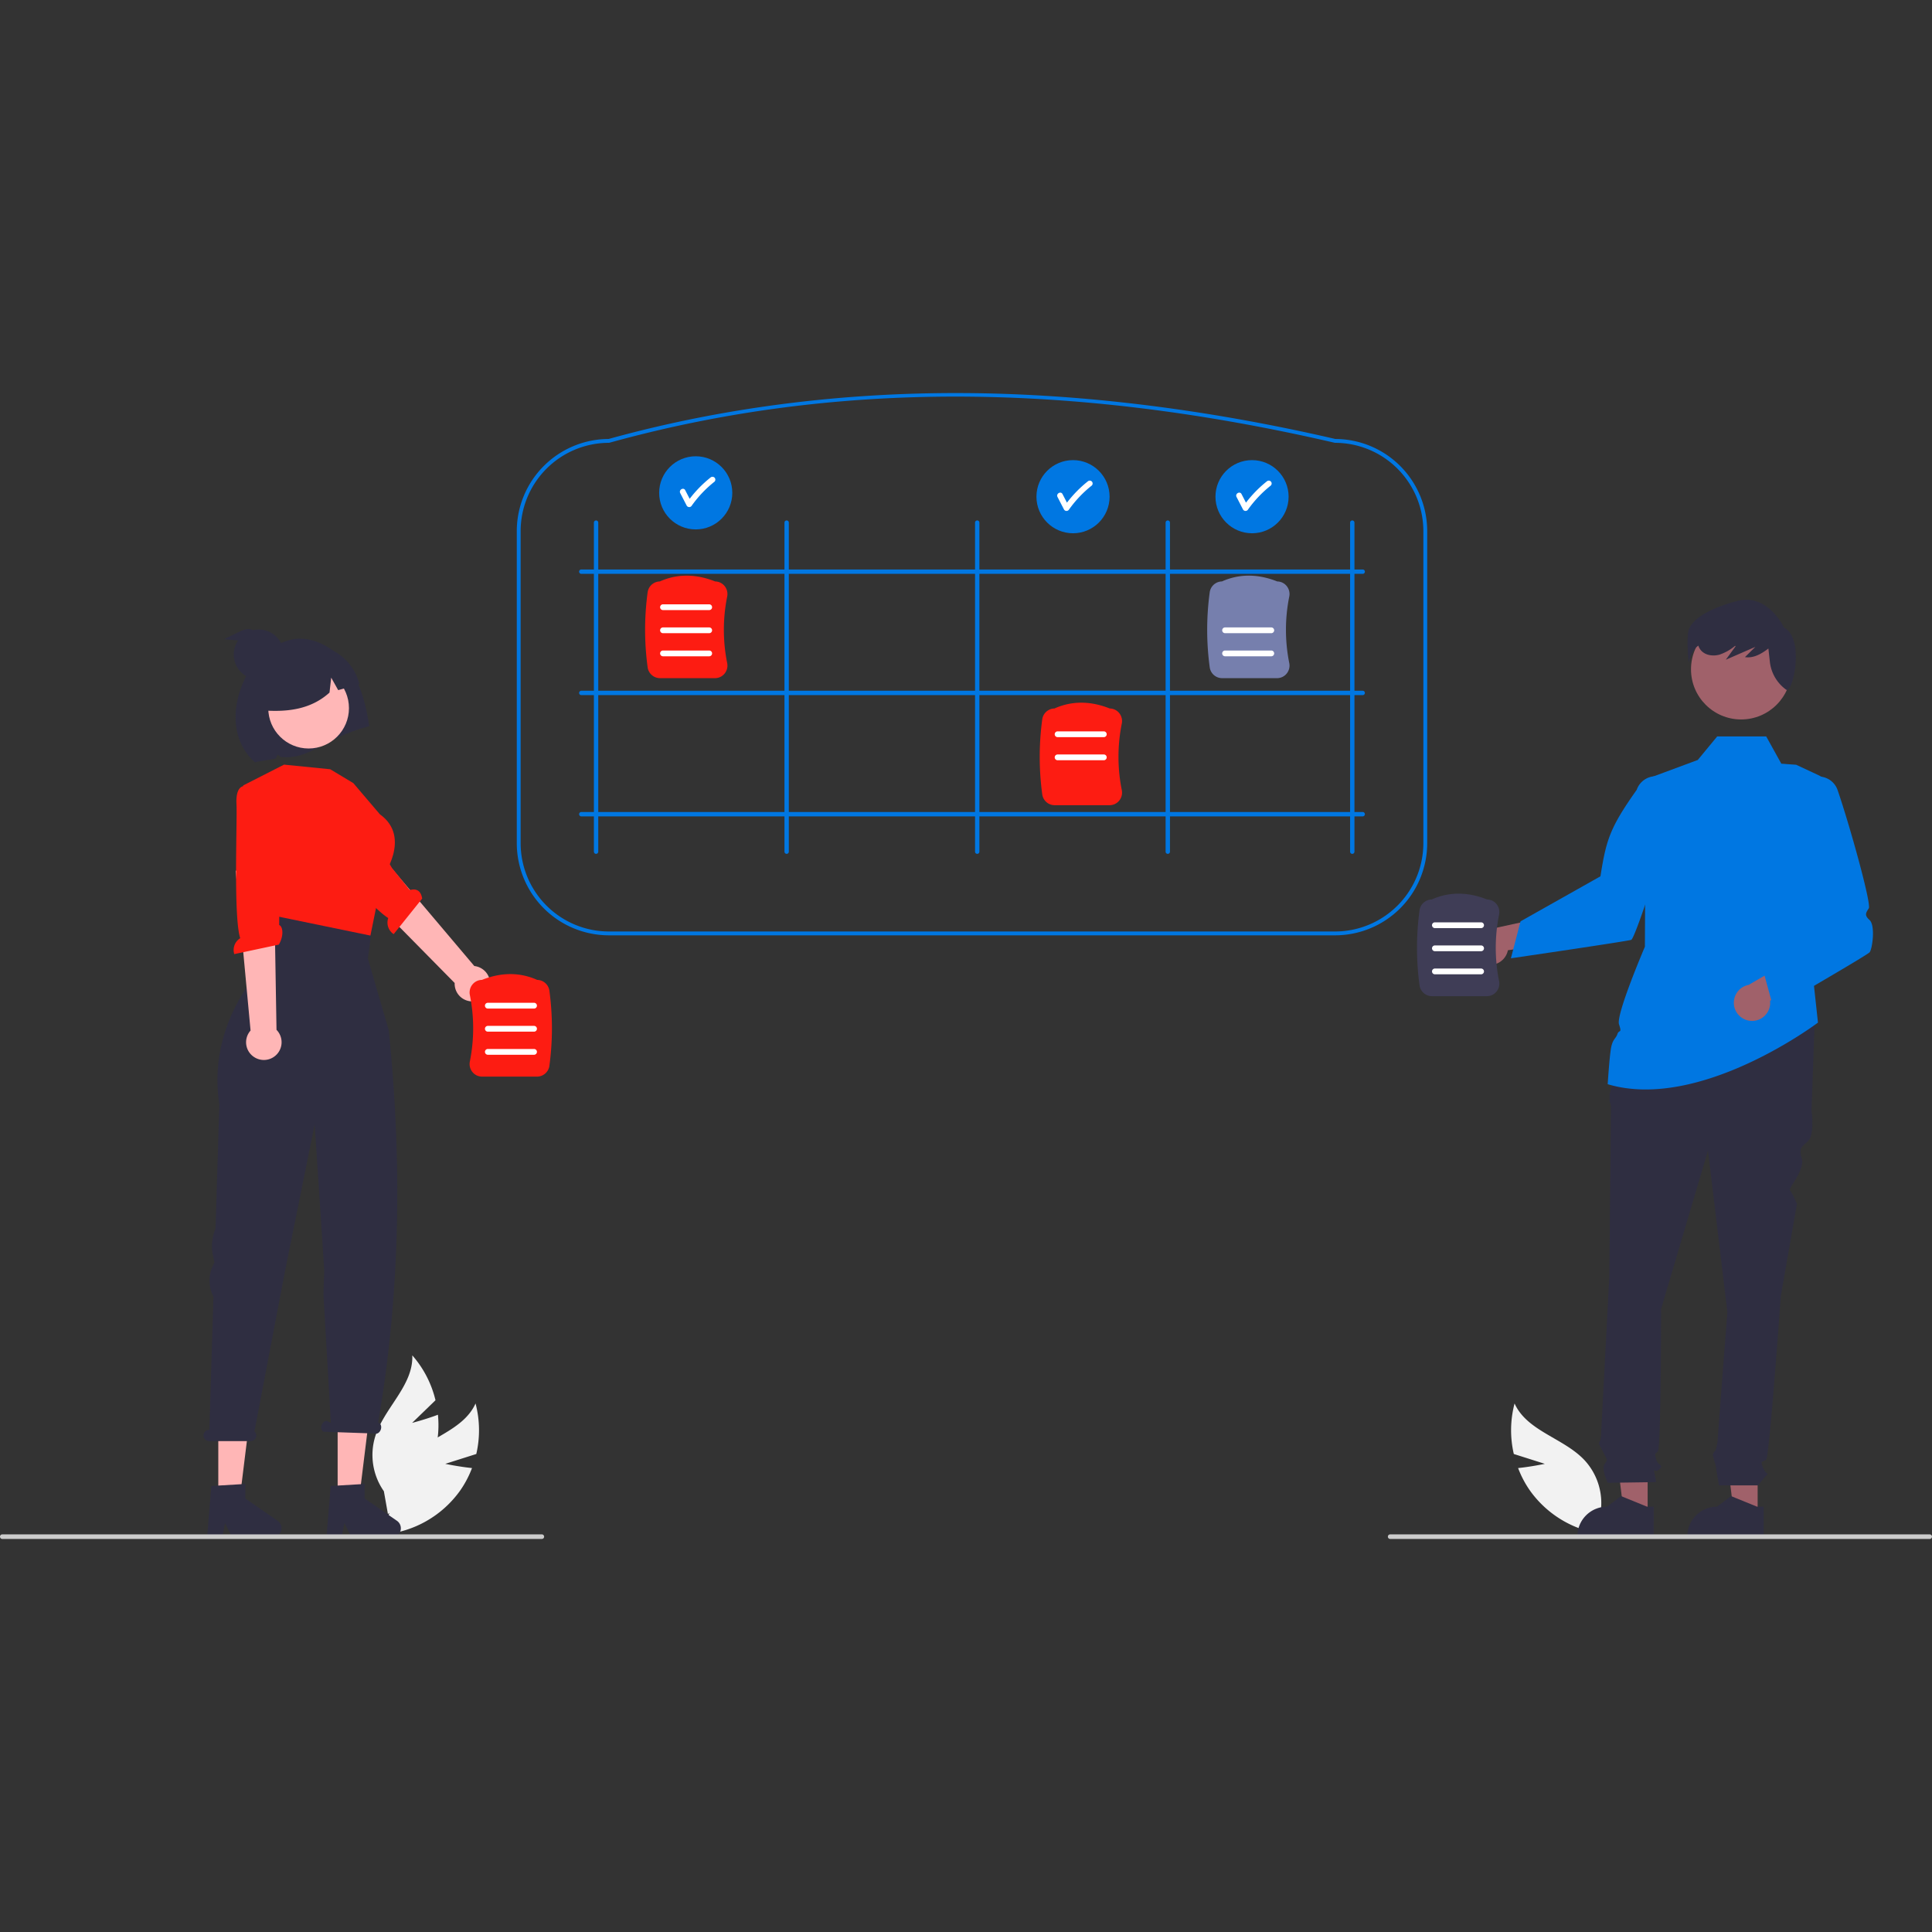 <svg id="SvgjsSvg1001" width="288" height="288" xmlns="http://www.w3.org/2000/svg" version="1.1" xmlns:xlink="http://www.w3.org/1999/xlink" xmlns:svgjs="http://svgjs.com/svgjs"><rect width="100%" height="100%" fill="#333333" stroke="none"/><defs id="SvgjsDefs1002"></defs><g id="SvgjsG1008"><svg xmlns="http://www.w3.org/2000/svg" width="288" height="288" data-name="Layer 1" viewBox="0 0 1003.67 595.292"><path fill="#f2f2f2" d="M329.481 708.625l16.119-5.113a54.561 54.561 0 00-.388-26.249c-6.476 14.399-25.475 17.926-36.3 29.419a32.819 32.819 0 00-8.395 27.179l-3.391 11.504a54.994 54.994 0 0040.024-22.767 53.121 53.121 0 006.224-11.783C336.5 710.127 329.481 708.625 329.481 708.625zM900.707 708.625l-16.119-5.113a54.561 54.561 0 01.388-26.249c6.476 14.399 25.475 17.926 36.3 29.419a32.819 32.819 0 018.395 27.179l3.391 11.504a54.994 54.994 0 01-40.024-22.767 53.121 53.121 0 01-6.224-11.783C893.689 710.127 900.707 708.625 900.707 708.625z" transform="translate(-98.165 -152.354)" class="colorf2f2f2 svgShape"></path><path fill="#f2f2f2" d="M312.257,687.353l12.147-11.765a54.561,54.561,0,0,0-12.054-23.321c.625,15.775-14.806,27.406-19.369,42.52a32.819,32.819,0,0,0,4.607,28.071l2.095,11.809a54.994,54.994,0,0,0,25.669-38.228,53.121,53.121,0,0,0,.316-13.323C319.209,685.566,312.257,687.353,312.257,687.353Z" transform="translate(-98.165 -152.354)" class="colorf2f2f2 svgShape"></path><path fill="#ffb6b6" d="M344.731,468.304a9.157,9.157,0,0,1-10.365-9.473L275.819,399.427l16.344-11.379,52.411,61.97a9.207,9.207,0,0,1,.158,18.285Z" transform="translate(-98.165 -152.354)" class="colorffb6b6 svgShape"></path><path fill="#fd1c12" d="M257.807,373.732s-4.149,2.487,2.757,10.06c5.529,6.063,29.657,35.214,39.287,41.3a7.194,7.194,0,0,0,2.827,8.354l14.807-18.478c-.846-5.298-4.418-5.027-6.424-4.384l-9.29-11.548-21.049-35.306-19.948,8.149Z" transform="translate(-98.165 -152.354)" class="color6c63ff svgShape"></path><polygon fill="#ffb6b6" points="113.405 575.335 124.443 575.335 129.696 532.761 113.405 532.761 113.405 575.335" class="colorffb6b6 svgShape"></polygon><path fill="#2f2e41" d="M207.968,720.129l17.634-1.053V726.632l16.765,11.579a4.719,4.719,0,0,1-2.682,8.603H218.692l-3.619-7.473-1.413,7.473h-7.916Z" transform="translate(-98.165 -152.354)" class="color2f2e41 svgShape"></path><polygon fill="#ffb6b6" points="175.405 575.335 186.443 575.335 191.696 532.761 175.405 532.761 175.405 575.335" class="colorffb6b6 svgShape"></polygon><path fill="#2f2e41" d="M269.968 720.129l17.634-1.053V726.632l16.765 11.579a4.719 4.719 0 01-2.682 8.603H280.692l-3.619-7.473-1.413 7.473h-7.916zM206.808 690.976h.12l2.123-69.223a18.101 18.101 0 01.238-17.105l.304-.55-.788-3.653a23.267 23.267 0 011.33-14.003L212.114 521.869c-7.075-45.851 26.642-75.754 26.642-75.754l-6.161-25.919 61-6-4.33 31.919 10.844 37.256c7.169 69.841 5.868 137.898-5.508 203.834l.31.157c1.117.385 1.596 1.932 1.07 3.455s-1.857 2.445-2.974 2.059l-26.674-.928c-1.117-.385-1.596-1.932-1.07-3.455.526-1.523 1.857-2.445 2.974-2.059l1.814.917-3.868-66.798.429-12.201-.884-13.842L261.638 532.25l-15.476 76.563-15.808 82.933a2.908 2.908 0 01-1.961 5.064H206.808a2.917 2.917 0 010-5.834z" transform="translate(-98.165 -152.354)" class="color2f2e41 svgShape"></path><path style="isolation:isolate" fill="#0077e2" d="M791.75,434.067h-377.269A47.899,47.899,0,0,1,366.637,386.223v-162.168a47.898,47.898,0,0,1,47.708-47.845c58.591-16.218,120.804-24.239,184.937-23.842,61.025.378,125.818,8.4,192.583,23.842a47.9,47.9,0,0,1,47.729,47.845v162.168A47.899,47.899,0,0,1,791.75,434.067Zm-377.269-255.857A45.896,45.896,0,0,0,368.637,224.055v162.168a45.896,45.896,0,0,0,45.844,45.845h377.269a45.896,45.896,0,0,0,45.844-45.845v-162.168a45.896,45.896,0,0,0-45.844-45.845l-.226-.026c-138.159-31.97-261.404-31.974-376.776-.01Z" transform="translate(-98.165 -152.354)" class="colore6e6e6 svgShape"></path><path style="isolation:isolate" fill="#0077e2" d="M407.827 391.745a1.132 1.132 0 01-1.132-1.132V219.664a1.132 1.132 0 012.264 0v170.949A1.132 1.132 0 01407.827 391.745zM506.827 391.745a1.132 1.132 0 01-1.132-1.132V219.664a1.132 1.132 0 012.264 0v170.949A1.132 1.132 0 01506.827 391.745zM605.827 391.745a1.132 1.132 0 01-1.132-1.132V219.664a1.132 1.132 0 012.264 0v170.949A1.132 1.132 0 01605.827 391.745zM704.827 391.745a1.132 1.132 0 01-1.132-1.132V219.664a1.132 1.132 0 012.264 0v170.949A1.132 1.132 0 01704.827 391.745z" transform="translate(-98.165 -152.354)" class="colore6e6e6 svgShape"></path><path style="isolation:isolate" fill="#0077e2" d="M399.009 245.139a1.132 1.132 0 011.132-1.132H806.09a1.132 1.132 0 110 2.264H400.141A1.132 1.132 0 01399.009 245.139zM399.009 371.139a1.132 1.132 0 011.132-1.132H806.09a1.132 1.132 0 110 2.264H400.141A1.132 1.132 0 01399.009 371.139zM399.009 308.139a1.132 1.132 0 011.132-1.132H806.09a1.132 1.132 0 110 2.264H400.141A1.132 1.132 0 01399.009 308.139z" transform="translate(-98.165 -152.354)" class="colore6e6e6 svgShape"></path><path style="isolation:isolate" fill="#0077e2" d="M800.669,391.745a1.132,1.132,0,0,0,1.132-1.132V219.664a1.132,1.132,0,0,0-2.264,0v170.949A1.132,1.132,0,0,0,800.669,391.745Z" transform="translate(-98.165 -152.354)" class="colore6e6e6 svgShape"></path><path fill="#fd1c12" d="M469.578,300.468H441.063a6.514,6.514,0,0,1-6.445-5.6,144.984,144.984,0,0,1,0-39.047,6.515,6.515,0,0,1,6.335-5.599c8.972-4.021,18.633-4.021,28.722-0a6.439,6.439,0,0,1,4.899,2.363,6.587,6.587,0,0,1,1.359,5.491,87.659,87.659,0,0,0,0,34.539,6.587,6.587,0,0,1-1.359,5.491A6.438,6.438,0,0,1,469.578,300.468Z" transform="translate(-98.165 -152.354)" class="color6c63ff svgShape"></path><path fill="#ffffff" d="M466.591 265.109h-24a1.5 1.5 0 010-3h24a1.5 1.5 0 010 3zM466.591 277.109h-24a1.5 1.5 0 010-3h24a1.5 1.5 0 010 3zM466.591 289.109h-24a1.5 1.5 0 010-3h24a1.5 1.5 0 010 3z" transform="translate(-98.165 -152.354)" class="colorfff svgShape"></path><path fill="#fd1c12" d="M674.578,366.468H646.063a6.514,6.514,0,0,1-6.445-5.6,144.984,144.984,0,0,1,0-39.047,6.515,6.515,0,0,1,6.335-5.599c8.972-4.021,18.633-4.021,28.722-0a6.439,6.439,0,0,1,4.899,2.363,6.587,6.587,0,0,1,1.359,5.491,87.659,87.659,0,0,0,0,34.539,6.587,6.587,0,0,1-1.359,5.491A6.438,6.438,0,0,1,674.578,366.468Z" transform="translate(-98.165 -152.354)" class="color6c63ff svgShape"></path><path fill="#ffffff" d="M671.591 331.109h-24a1.5 1.5 0 010-3h24a1.5 1.5 0 010 3zM671.591 343.109h-24a1.5 1.5 0 010-3h24a1.5 1.5 0 010 3z" transform="translate(-98.165 -152.354)" class="colorfff svgShape"></path><path fill="#767fad" d="M761.578,300.468H733.063a6.514,6.514,0,0,1-6.445-5.6,144.984,144.984,0,0,1,0-39.047,6.515,6.515,0,0,1,6.335-5.599c8.972-4.021,18.633-4.021,28.722-0a6.439,6.439,0,0,1,4.899,2.363,6.587,6.587,0,0,1,1.359,5.491,87.659,87.659,0,0,0,0,34.539,6.587,6.587,0,0,1-1.359,5.491A6.438,6.438,0,0,1,761.578,300.468Z" transform="translate(-98.165 -152.354)" class="colorfd6584 svgShape"></path><path fill="#ffffff" d="M758.591 277.109h-24a1.5 1.5 0 010-3h24a1.5 1.5 0 010 3zM758.591 289.109h-24a1.5 1.5 0 010-3h24a1.5 1.5 0 010 3z" transform="translate(-98.165 -152.354)" class="colorfff svgShape"></path><path fill="#2f2e41" d="M280.261,296.054c-5.673-8.694-14.937-15.526-25.253-16.103-10.317-.577-22.714,8.208-27.806,17.248-9.314,16.535-9.436,35.497,3.392,46.997,1.742-.591,8.988-1.438,10.759-2.008l1.123-2.028,1.385,1.233c15.853,1.582,20.733-9.197,46.098-15.992C288.477,315.121,285.935,304.748,280.261,296.054Z" transform="translate(-98.165 -152.354)" class="color2f2e41 svgShape"></path><circle cx="160.32" cy="163.686" r="20.964" fill="#ffb7b7" class="colorffb7b7 svgShape"></circle><path fill="#fd1c12" d="M281.714,354.99l-11.996-7.198L245.725,345.393l-21.206,10.799.213,32.988,13.453,34.214,52.41,10.802,6.115-30.068s15.595-20.946-1.2-32.942Z" transform="translate(-98.165 -152.354)" class="color6c63ff svgShape"></path><path fill="#2f2e41" d="M266.323,284.202a26.331,26.331,0,0,0-32.316,32.959c12.768,1.019,25.388-.173,35.337-9.206l.885-7.749,3.63,6.484q5.492-1.545,11.001-3.109A26.885,26.885,0,0,0,266.323,284.202Z" transform="translate(-98.165 -152.354)" class="color2f2e41 svgShape"></path><path fill="#ffb6b6" d="M230.363,497.421a9.157,9.157,0,0,1-2.031-13.894l-7.736-83.047,19.856,1.534,1.361,81.15a9.207,9.207,0,0,1-11.45,14.257Z" transform="translate(-98.165 -152.354)" class="colorffb6b6 svgShape"></path><path fill="#fd1c12" d="M225.254 356.523s-4.787-.7-4.232 9.534c.444 8.194-1.666 58.697 1.939 69.504a7.194 7.194 0 00-3.098 8.258l23.158-4.936c2.698-4.637 2.139-9.399.178-10.17l.115-14.82 5.118-48.851-19.71-8.074zM343.614 505.105a6.587 6.587 0 01-1.359-5.491 87.66 87.66 0 000-34.539 6.587 6.587 0 011.359-5.491 6.439 6.439 0 014.899-2.363c10.089-4.021 19.75-4.021 28.722 0a6.515 6.515 0 016.335 5.599 144.983 144.983 0 010 39.047 6.514 6.514 0 01-6.445 5.6H348.611A6.438 6.438 0 01343.614 505.105z" transform="translate(-98.165 -152.354)" class="color6c63ff svgShape"></path><path fill="#ffffff" d="M351.598 472.109h24a1.5 1.5 0 000-3h-24a1.5 1.5 0 000 3zM351.598 484.109h24a1.5 1.5 0 000-3h-24a1.5 1.5 0 000 3zM351.598 496.109h24a1.5 1.5 0 000-3h-24a1.5 1.5 0 000 3z" transform="translate(-98.165 -152.354)" class="colorfff svgShape"></path><polygon fill="#a0616a" points="913.091 582.537 900.792 582.537 894.941 535.096 913.093 535.097 913.091 582.537" class="colora0616a svgShape"></polygon><path fill="#2f2e41" d="M1014.393,746.813l-39.658-.001v-.502a15.437,15.437,0,0,1,15.436-15.436h.001l7.244-5.496,13.516,5.497,3.462 0Z" transform="translate(-98.165 -152.354)" class="color2f2e41 svgShape"></path><polygon fill="#a0616a" points="855.951 582.537 843.652 582.537 837.801 535.096 855.953 535.097 855.951 582.537" class="colora0616a svgShape"></polygon><path fill="#2f2e41" d="M957.253,746.813l-39.658-.001v-.502a15.437,15.437,0,0,1,15.436-15.436h.001l7.244-5.496,13.516,5.497,3.462 0Z" transform="translate(-98.165 -152.354)" class="color2f2e41 svgShape"></path><polygon fill="#2f2e41" points="922.881 278.806 906.621 328.803 855.363 327.123 871.114 278.806 922.881 278.806" class="color2f2e41 svgShape"></polygon><path fill="#2f2e41" d="M944.285,475.275l96.634,2.521-1.681,47.057s1.681,12.604-1.681,15.966-5.042,3.361-3.361,9.243-7.199,15.489-6.12,16.568,3.599,6.961,3.599,6.961l-8.403,47.897s-5.882,83.19-7.563,84.87-3.361,0-1.681,4.201,3.361,2.521,1.681,4.201a61.89,61.89,0,0,0-4.201,5.042h-20.316s-1.532-8.403-1.532-9.243-1.681-5.882-1.681-6.722,1.485-2.326,1.485-2.326a27.645,27.645,0,0,0,1.035-5.237c0-1.681,5.042-66.384,5.042-66.384l-10.084-84.03-24.369,82.349s0,72.266-1.681,73.946-1.681.84-.84,4.201,4.201,2.521,1.681,5.042-3.361-1.681-2.521,2.521l.84,4.201-25.209.361s-3.361-7.083-1.681-9.604,1.58-1.833-.471-5.958-2.891-4.966-2.05-5.806.84-5.31.84-5.31l4.201-80.401s.84-84.87.84-87.391a8.382,8.382,0,0,0-.698-3.78v-3.422l3.219-12.125Z" transform="translate(-98.165 -152.354)" class="color2f2e41 svgShape"></path><path fill="#0077e2" d="M953.108,353.012l29.41-10.924,48.737,3.361,11.285,5.266a19.527,19.527,0,0,1,10.883,21.56l-14.605,72.329,3.776,34.8s-61.337,46.288-109.234,32.003c0,0,.84-13.445,1.681-18.487s2.521-5.042,3.361-7.563,2.521,0,.84-5.042,13.445-40.334,13.445-40.334Z" transform="translate(-98.165 -152.354)" class="colore6e6e6 svgShape"></path><polygon fill="#0077e2" points="901.43 207.051 925.405 192.565 917.545 178.39 892.075 178.39 881.985 190.613 901.43 207.051" class="colore6e6e6 svgShape"></polygon><path fill="#a0616a" d="M1007.844,478.51a9.383,9.383,0,0,0,9.857-10.481l29.983-14.592-14.908-8.833-26.187,15.211a9.434,9.434,0,0,0,1.254,18.695Z" transform="translate(-98.165 -152.354)" class="colora0616a svgShape"></path><path fill="#0077e2" d="M1019.623,472.453l-5.224-19.155,28.468-37.714c-9.215-11.109-12.448-27.514-10.174-51.567a10.437,10.437,0,0,1,20.118-5.378c6.442,18.788,17.648,59.22,16.188,61.41-1.681,2.522-2.258,3.641.386,6.05,3.135,2.856,1.472,15.028.042,16.774C1068.123,444.463,1019.623,472.453,1019.623,472.453Z" transform="translate(-98.165 -152.354)" class="colore6e6e6 svgShape"></path><path fill="#a0616a" d="M868.912,448.759a9.383,9.383,0,0,0,12.598-6.952l33.014-4.689-11.479-12.981L873.454,430.581a9.434,9.434,0,0,0-4.542,18.178Z" transform="translate(-98.165 -152.354)" class="colora0616a svgShape"></path><path fill="#0077e2" d="M883.078,445.999l5.013-19.211,41.504-23.383c3-19,4.88-25.195,18.834-44.919a10.437,10.437,0,0,1,20.123,5.358c-3.774,19.5-20.847,71.759-22.957,72.56C943.672,437.135,883.078,445.999,883.078,445.999Z" transform="translate(-98.165 -152.354)" class="colore6e6e6 svgShape"></path><circle cx="904.52" cy="143.517" r="26.049" fill="#a0616a" class="colora0616a svgShape"></circle><path fill="#2f2e41" d="M975.1,276.974c.692-6.23,9.691-12.46,25.612-16.613s24.228,13.844,24.228,13.844c11.076,5.538,4.5,34.957,1.038,32.188q-.052-.042-.104-.081a20.622,20.622,0,0,1-8.237-14.07l-.797-7.169c-3.646,2.794-7.756,5.16-12.167,4.456l5.399-5.316q-7.675,3.339-15.35,6.679l5.081-6.992-.24-.236a25.104,25.104,0,0,1-8.053,4.56c-3.358.962-7.381.442-9.681-2.187a7.142,7.142,0,0,1-1.376-2.476c-4.177,2.861-5.008,8.987-5.008,8.987S974.408,283.204,975.1,276.974Z" transform="translate(-98.165 -152.354)" class="color2f2e41 svgShape"></path><path fill="#3f3d56" d="M870.578,465.677H842.063a6.514,6.514,0,0,1-6.445-5.6,144.984,144.984,0,0,1,0-39.047,6.515,6.515,0,0,1,6.335-5.599c8.972-4.021,18.633-4.021,28.722-0a6.439,6.439,0,0,1,4.899,2.363,6.587,6.587,0,0,1,1.359,5.491,87.659,87.659,0,0,0,0,34.539,6.587,6.587,0,0,1-1.359,5.491A6.438,6.438,0,0,1,870.578,465.677Z" transform="translate(-98.165 -152.354)" class="color3f3d56 svgShape"></path><path fill="#ffffff" d="M867.591 430.318h-24a1.5 1.5 0 010-3h24a1.5 1.5 0 010 3zM867.591 442.318h-24a1.5 1.5 0 010-3h24a1.5 1.5 0 010 3zM867.591 454.318h-24a1.5 1.5 0 010-3h24a1.5 1.5 0 010 3z" transform="translate(-98.165 -152.354)" class="colorfff svgShape"></path><circle cx="650.43" cy="53.842" r="19" fill="#0077e2" class="colore6e6e6 svgShape"></circle><path fill="#ffffff" d="M758.348,198.278a1.537,1.537,0,0,0-2.121,0,62.934,62.934,0,0,0-10.782,11.013q-1.152-2.23-2.305-4.459c-.887-1.716-3.476-.2-2.59,1.514q1.685,3.261,3.371,6.522a1.518,1.518,0,0,0,2.59,0A60.749,60.749,0,0,1,758.348,200.399,1.509,1.509,0,0,0,758.348,198.278Z" transform="translate(-98.165 -152.354)" class="colorfff svgShape"></path><circle cx="557.43" cy="53.842" r="19" fill="#0077e2" class="colore6e6e6 svgShape"></circle><path fill="#ffffff" d="M665.348,198.278a1.537,1.537,0,0,0-2.121,0,62.934,62.934,0,0,0-10.782,11.013q-1.152-2.23-2.305-4.459c-.887-1.716-3.476-.2-2.59,1.514q1.685,3.261,3.371,6.522a1.518,1.518,0,0,0,2.59,0A60.749,60.749,0,0,1,665.348,200.399,1.509,1.509,0,0,0,665.348,198.278Z" transform="translate(-98.165 -152.354)" class="colorfff svgShape"></path><circle cx="361.43" cy="51.842" r="19" fill="#0077e2" class="colore6e6e6 svgShape"></circle><path fill="#ffffff" d="M469.348,196.278a1.537,1.537,0,0,0-2.121,0,62.934,62.934,0,0,0-10.782,11.013q-1.152-2.23-2.305-4.459c-.887-1.716-3.476-.2-2.59,1.514q1.685,3.261,3.371,6.522a1.518,1.518,0,0,0,2.59,0A60.749,60.749,0,0,1,469.348,198.399,1.509,1.509,0,0,0,469.348,196.278Z" transform="translate(-98.165 -152.354)" class="colorfff svgShape"></path><circle cx="134.43" cy="135.842" r="13" fill="#2f2e41" class="color2f2e41 svgShape"></circle><path fill="#cccccc" d="M380.835 746.456a1.186 1.186 0 01-1.19 1.19H99.355a1.19 1.19 0 110-2.38h280.29A1.187 1.187 0 01380.835 746.456zM1101.835 746.456a1.186 1.186 0 01-1.19 1.19H820.355a1.19 1.19 0 110-2.38h280.29A1.187 1.187 0 011101.835 746.456z" transform="translate(-98.165 -152.354)" class="colorccc svgShape"></path><path fill="#2f2e41" d="M228.679,275.157c-2.25-.626-4.591.422-6.691,1.444l-7.471,3.636q7.758.681,15.516,1.361l.571-1.075C232.395,279.022,230.93,275.783,228.679,275.157Z" transform="translate(-98.165 -152.354)" class="color2f2e41 svgShape"></path></svg></g></svg>